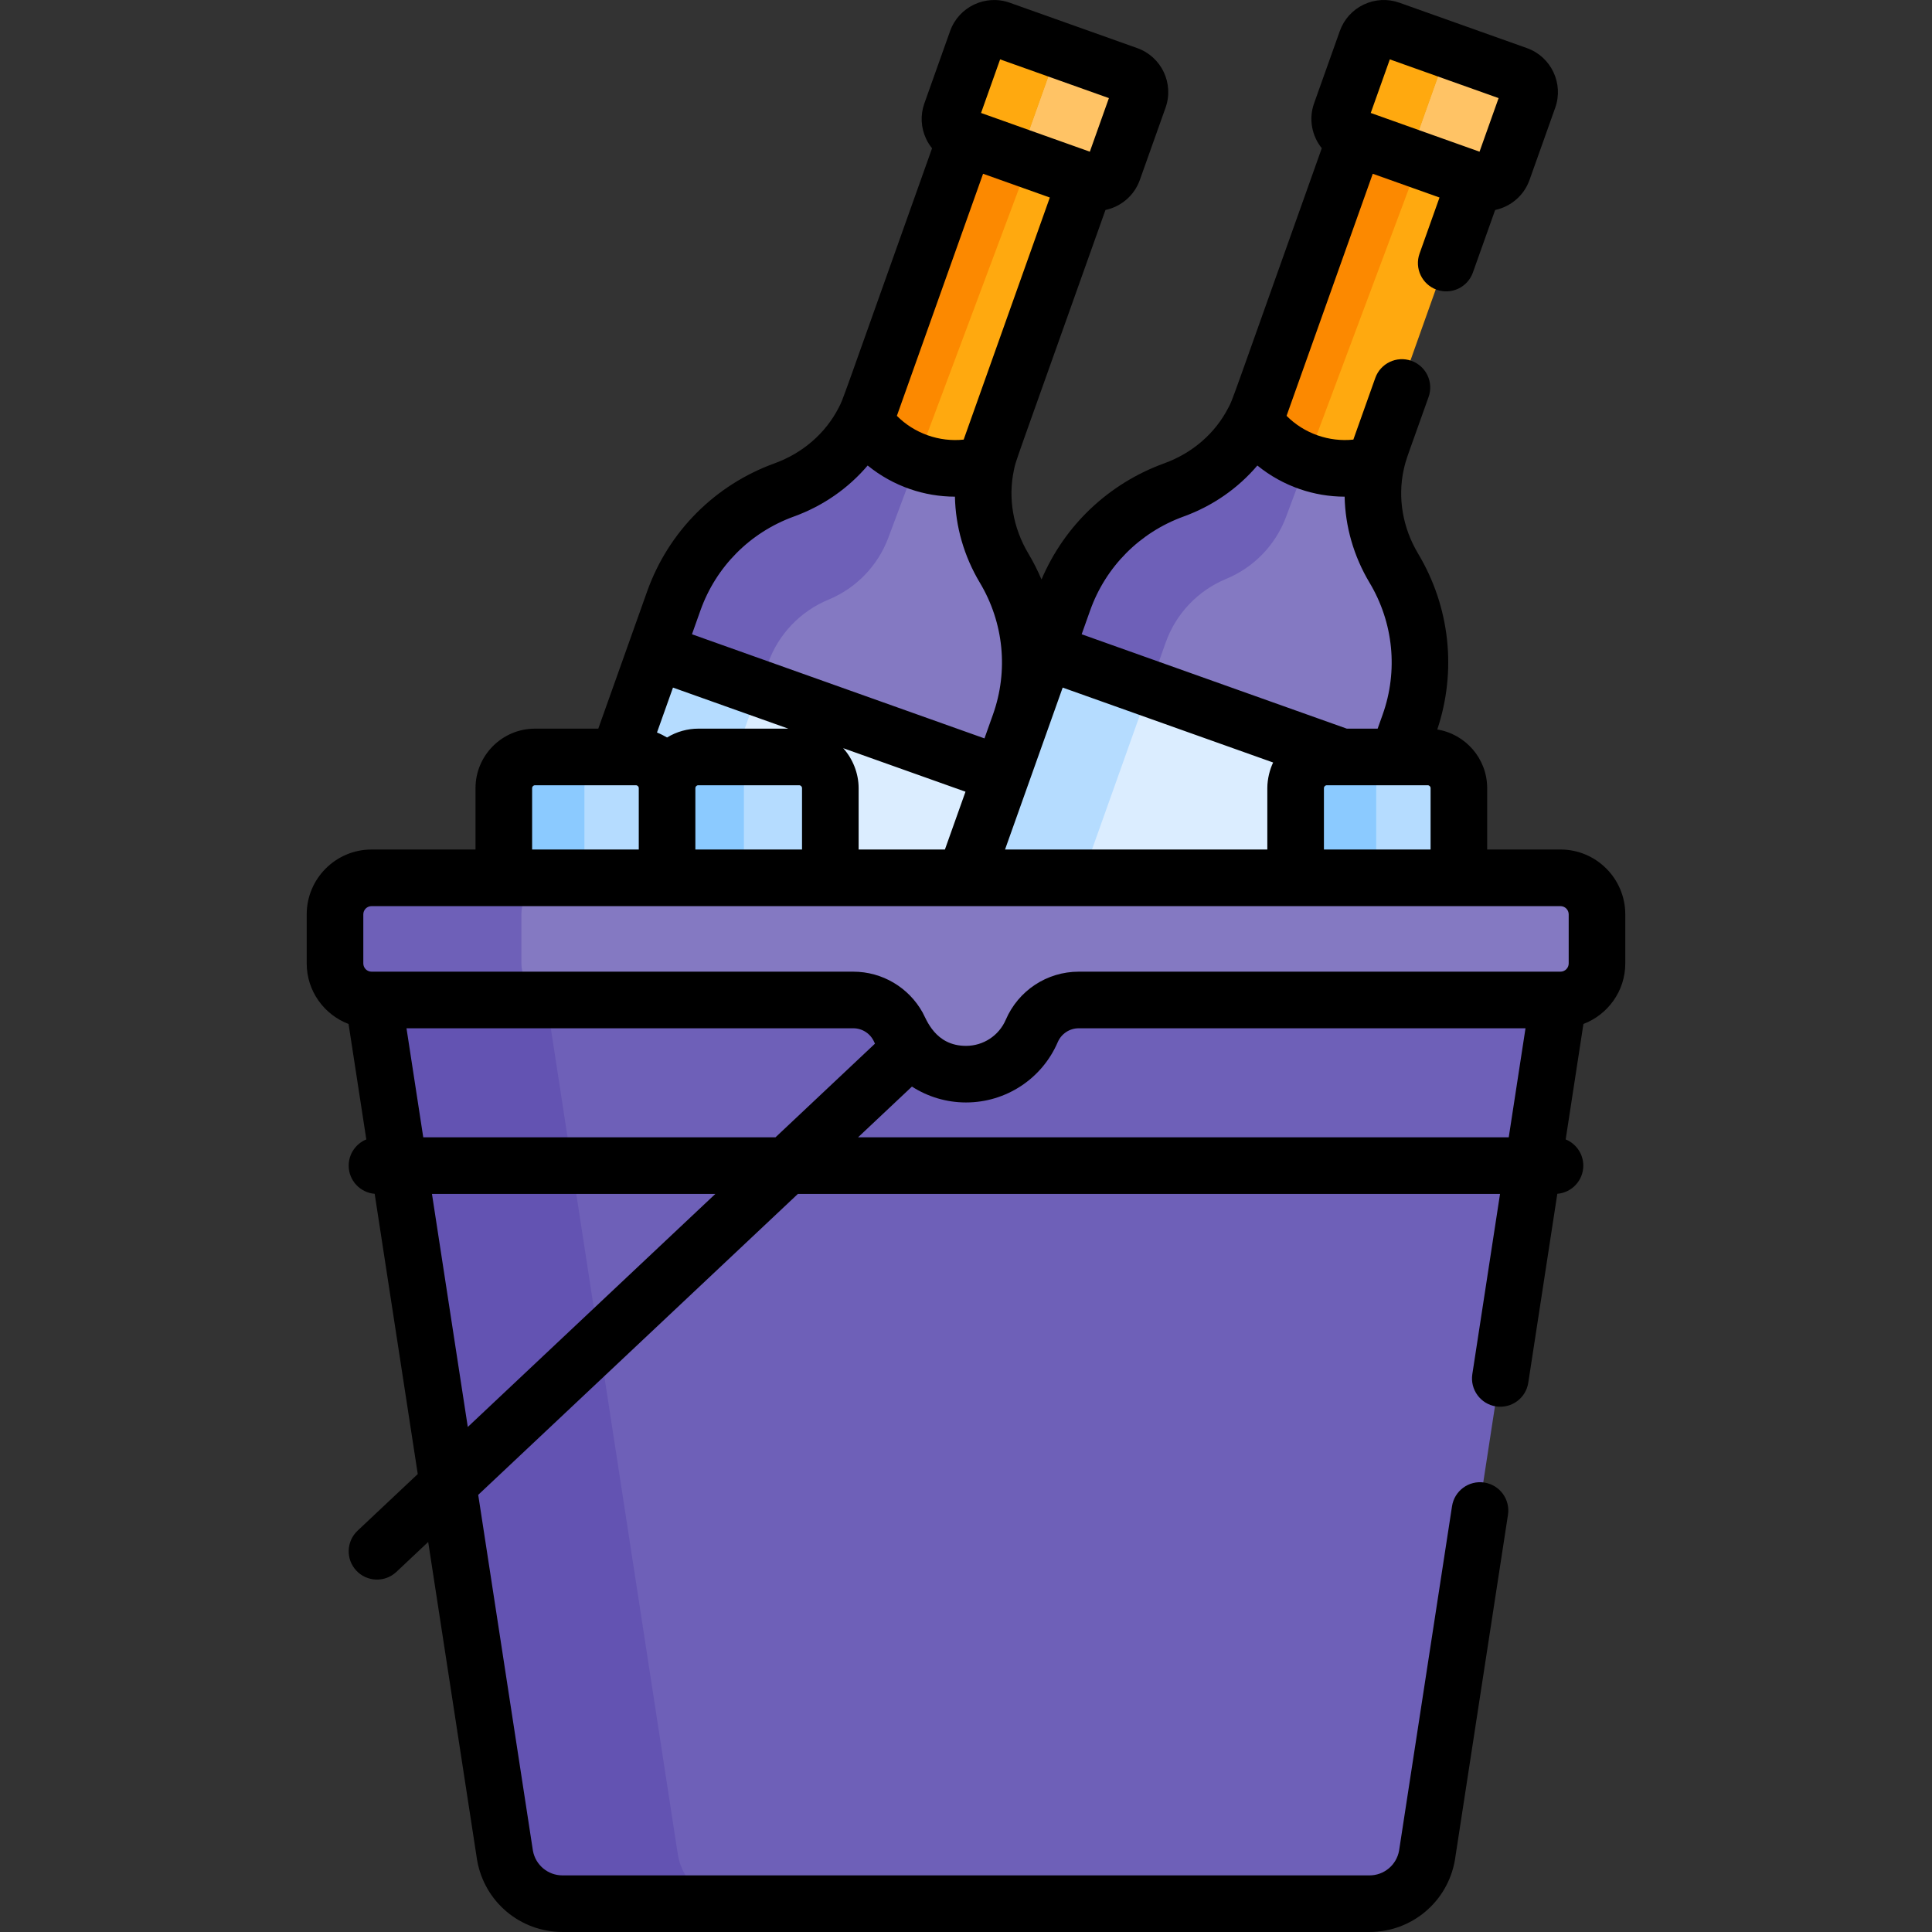 <svg id="Layer_1" enable-background="new 0 0 512.005 512.005" height="512" viewBox="0 0 512.005 512.005" width="512" xmlns="http://www.w3.org/2000/svg"><rect x="0" y="0" width="512.005" height="512.005" fill="#333333" stroke="none"/><g><g><path d="m265.844 150.527c-5.014-8.383-6.763-18.251-4.732-27.656l-4.16-3.213-23.667-8.333-4.587.007c-4.369 8.573-11.959 15.116-21.143 18.445-13.178 4.777-24.201 15.185-29.269 29.423l-4.762 13.377 2.984 3.748 85.15 28.879h3.516l4.762-13.377c5.07-14.239 3.103-29.27-4.092-41.3z" fill="#8479c2"/><path d="m228.699 111.332c-4.369 8.573-11.959 15.116-21.143 18.445-13.178 4.777-24.201 15.185-29.269 29.423l-4.762 13.377 2.984 3.748 23.937 8.118 3.097-8.698c2.715-7.625 8.535-13.742 16.015-16.833 7.334-3.03 13.079-8.972 15.859-16.404l10.061-26.891-12.192-4.293z" fill="#6e60b8"/><path d="m286.869 45.741-27.833-10.333-3.331 1-25.132 70.599c-.532 1.494-1.165 2.934-1.874 4.325 3.38 4.923 8.282 8.867 14.337 11.022 6.056 2.156 12.347 2.197 18.077.517.33-1.527.749-3.043 1.281-4.537l25.132-70.599z" fill="#ffa90f"/><path d="m242.968 122.327 30.513-81.556-14.445-5.363-3.331 1-25.132 70.599c-.532 1.494-1.165 2.934-1.874 4.325 3.366 4.904 8.245 8.834 14.269 10.995z" fill="#fc8900"/><path d="m173.525 172.577-9.955 27.964 1.049 3.827 11.89 8.623h34.443v23.581h44.777l9.446-27.081v-4.288z" fill="#dbedff"/><path d="m163.57 200.541 1.049 3.827 11.89 8.623h13.771l10.887-30.574-27.642-9.84z" fill="#b5dcff"/><path d="m410.64 261.991h-309.688l-2.241 2.952 34.845 226.665c1.283 7.417 7.718 12.835 15.246 12.835h213.853c7.528 0 13.963-5.418 15.246-12.835l34.845-226.665z" fill="#6e60b8"/><path d="m179.658 491.609-34.845-226.665 2.241-2.952h-46.101l-2.241 2.952 34.845 226.665c1.283 7.417 7.718 12.835 15.246 12.835h46.101c-7.528 0-13.963-5.418-15.246-12.835z" fill="#6353b2"/><path d="m373.213 191.826c5.068-14.238 3.102-29.269-4.093-41.299-5.014-8.383-6.763-18.251-4.731-27.656l-1.436-3.713-26.409-7.833-4.569.007c-4.368 8.573-11.959 15.116-21.143 18.445-13.178 4.777-24.2 15.185-29.269 29.423l-4.762 13.377 1.652 4.248 70.735 24.011c.69-.187 1.411-.295 2.16-.295h18.763z" fill="#8479c2"/><path d="m336.543 111.325-4.569.007c-4.368 8.573-11.959 15.116-21.143 18.445-13.178 4.777-24.2 15.185-29.269 29.423l-4.762 13.377 1.652 4.248 25.107 8.522 5.378-15.105c2.715-7.625 8.535-13.742 16.015-16.833 7.334-3.03 13.079-8.972 15.859-16.404l8.222-21.975z" fill="#6e60b8"/><path d="m389.952 45.908-29.125-10.5-1.847 1-25.132 70.599c-.532 1.494-1.165 2.934-1.874 4.325 3.379 4.923 8.281 8.867 14.337 11.022 6.056 2.156 12.347 2.197 18.077.517.33-1.527.749-3.043 1.281-4.537l25.132-70.599z" fill="#ffa90f"/><path d="m346.296 122.348 30.389-81.223-15.858-5.717-1.847 1-25.132 70.599c-.532 1.494-1.165 2.934-1.874 4.325 3.377 4.918 8.274 8.859 14.322 11.016z" fill="#fc8900"/><path d="m276.8 172.577-21.357 59.995 11.509 3.586h78.75v-31.437l7.813-2.146 1.837-2.034z" fill="#dbedff"/><path d="m304.585 182.468-27.785-9.891-21.357 59.995 11.509 3.586h18.515z" fill="#b5dcff"/><path d="m219.772 235.572v-26.769c0-4.563-3.699-8.262-8.262-8.262h-27.739c-4.563 0-8.263 3.699-8.263 8.262v26.769z" fill="#b5dcff"/><path d="m205.403 200.541h-21.632c-4.563 0-8.263 3.699-8.263 8.262v26.769h21.632v-26.769c0-4.563 3.7-8.262 8.263-8.262z" fill="#8bcaff"/><path d="m176.509 235.572v-26.769c0-4.563-3.699-8.262-8.262-8.262h-26.739c-4.563 0-8.263 3.699-8.263 8.262v26.769z" fill="#b5dcff"/><path d="m163.139 200.541h-21.632c-4.563 0-8.262 3.699-8.262 8.262v26.769h21.632v-26.769c0-4.563 3.699-8.262 8.262-8.262z" fill="#8bcaff"/><path d="m401.864 19.751-16.874-6.007c-1.22.589-2.233 1.607-2.723 2.985l-7.478 21.007c-.543 1.526-.349 3.134.395 4.439l16.595 5.908c2.536.903 5.325-.421 6.228-2.958l6.816-19.147c.902-2.536-.422-5.324-2.959-6.227z" fill="#ffc365"/><path d="m374.998 37.48 7.329-20.587c.515-1.445 1.605-2.508 2.916-3.059l-17.153-6.106c-2.536-.903-5.324.421-6.227 2.958l-6.816 19.147c-.903 2.536.421 5.324 2.958 6.227l17.735 6.313c-1.014-1.358-1.353-3.178-.742-4.893z" fill="#ffa90f"/><path d="m386.349 236.572v-27.769c0-4.563-3.699-8.262-8.263-8.262h-26.739c-4.563 0-8.262 3.699-8.262 8.262v27.769z" fill="#b5dcff"/><path d="m372.979 200.541h-21.632c-4.563 0-8.263 3.699-8.263 8.262v27.769h21.632v-27.769c.001-4.563 3.7-8.262 8.263-8.262z" fill="#8bcaff"/><path d="m413.267 232.572h-268.276c-4.088 1.232-7.067 5.022-7.067 9.512v13.348c0 4.49 2.979 8.28 7.067 9.512h80.868c5.419 0 10.303 3.235 12.445 8.212 2.921 6.787 9.681 11.45 17.425 11.45 7.745 0 14.503-4.663 17.425-11.45 2.143-4.977 7.027-8.212 12.445-8.212h127.667c5.347 0 9.682-4.335 9.682-9.682v-13.007c.001-5.348-4.334-9.683-9.681-9.683z" fill="#8479c2"/><g><path d="m138.178 255.261v-13.007c0-5.347 4.335-9.682 9.682-9.682h-49.668c-5.347 0-9.682 4.335-9.682 9.682v13.007c0 5.348 4.335 9.682 9.682 9.682h49.668c-5.347.001-9.682-4.334-9.682-9.682z" fill="#6e60b8"/></g><path d="m298.589 19.751-16.874-6.007c-1.22.589-2.233 1.607-2.723 2.985l-7.478 21.007c-.543 1.526-.349 3.134.395 4.439l16.595 5.908c2.536.903 5.325-.421 6.228-2.958l6.816-19.147c.901-2.535-.423-5.324-2.959-6.227z" fill="#ffc365"/><path d="m271.722 37.48 7.329-20.587c.515-1.445 1.605-2.508 2.916-3.059l-17.153-6.106c-2.536-.903-5.324.421-6.227 2.958l-6.816 19.147c-.903 2.536.421 5.324 2.958 6.227l17.735 6.313c-1.014-1.358-1.353-3.178-.742-4.893z" fill="#ffa90f"/></g><g><path d="m222.288 107.989c-.003.007-.005.014-.009.021-3.452 6.76-9.48 12.048-17.006 14.777-15.827 5.737-28.14 18.115-33.779 33.959l-12.059 33.875-.884 2.481h-16.771c-8.691 0-15.763 7.071-15.763 15.763v16.269h-27.552c-9.475 0-17.183 7.708-17.183 17.182v13.007c0 7.328 4.62 13.582 11.093 16.047l4.703 30.593c-2.738 1.117-4.669 3.803-4.669 6.943 0 3.934 3.031 7.155 6.885 7.469l11.417 74.268-15.943 15.007c-3.017 2.839-3.159 7.585-.32 10.602 2.839 3.016 7.586 3.159 10.602.32l8.428-7.934 12.939 84.17c.007.046.015.092.022.138 1.909 11.043 11.429 19.058 22.637 19.058h213.853c11.207 0 20.728-8.015 22.637-19.058.008-.046.016-.092.022-.138l14.045-91.362c.629-4.094-2.18-7.923-6.273-8.553-4.105-.63-7.924 2.18-8.553 6.273l-14.032 91.281c-.686 3.802-3.976 6.556-7.846 6.556h-213.853c-3.87 0-7.16-2.753-7.846-6.556l-14.495-94.291 84.721-79.753h186.074l-7.342 47.762c-.629 4.094 2.18 7.923 6.273 8.553 4.089.625 7.923-2.179 8.553-6.273l7.697-50.073c3.854-.314 6.885-3.535 6.885-7.469 0-3.14-1.931-5.826-4.669-6.943l4.703-30.593c6.473-2.465 11.093-8.719 11.093-16.047v-13.007c0-9.474-7.708-17.182-17.183-17.182h-19.418v-16.269c0-7.824-5.736-14.317-13.22-15.538 5.19-15.552 3.374-32.465-5.073-46.588-4.109-6.871-5.44-14.779-3.843-22.2.001-.007.004-.014.006-.021.611-2.832 1.026-3.636 6.605-19.31 1.39-3.902-.648-8.192-4.55-9.581-3.904-1.39-8.191.648-9.581 4.55-.207.583-5.608 15.741-5.807 16.327-6.415.676-13.019-1.592-17.7-6.301.197-.522 22.658-63.628 22.845-64.153 3.742 1.332 14.299 5.09 17.688 6.297l-5.288 14.857c-1.39 3.902.648 8.192 4.55 9.581 3.905 1.389 8.192-.648 9.581-4.551l5.903-16.583c4.067-.865 7.611-3.751 9.105-7.948l6.817-19.149c2.286-6.428-1.082-13.519-7.509-15.807l-33.774-12.021c-3.113-1.108-6.474-.937-9.459.48-2.986 1.418-5.241 3.915-6.349 7.027l-6.817 19.148c-1.493 4.196-.565 8.665 2.039 11.905-25.374 71.274-23.469 66.238-24.727 68.705-.004.008-.007.017-.011.025-3.453 6.759-9.48 12.045-17.004 14.772-14.753 5.348-26.446 16.47-32.533 30.787-.997-2.334-2.138-4.622-3.462-6.835-4.108-6.868-5.439-14.774-3.845-22.193.002-.01.006-.018.008-.028.581-2.693-1.16 2.501 24.247-68.867 4.067-.866 7.611-3.751 9.106-7.948l6.815-19.146c2.295-6.444-1.063-13.515-7.509-15.81h.001l-33.775-12.022c-6.428-2.29-13.519 1.079-15.809 7.508l-6.815 19.146c-1.109 3.114-.938 6.474.479 9.46.423.89.952 1.706 1.554 2.456-25.309 71.095-23.462 66.221-24.723 68.696zm38.24-61.94c13.478 4.798 10.603 3.774 17.689 6.297-.161.453-22.68 63.701-22.834 64.157-3.212.336-6.459-.05-9.56-1.154h-.001c-3.101-1.104-5.861-2.855-8.139-5.146.158-.414 22.697-63.738 22.845-64.154zm-74.903 115.726c4.133-11.61 13.158-20.681 24.761-24.887 7.761-2.814 14.454-7.51 19.555-13.521 6.857 5.57 15.118 8.243 23.128 8.257.159 7.875 2.378 15.735 6.612 22.813 6.334 10.591 7.597 23.324 3.464 34.935l-2.247 6.312-77.52-27.596zm95.999 20.444 55.772 19.854c-.847 1.764-1.539 4.287-1.539 6.791v16.269h-69.51c6.585-18.501 3.865-10.859 15.277-42.914zm96.735 25.882c.421 0 .763.342.763.763v16.269h-28.265v-16.269c0-.42.342-.762.763-.762 14.822-.001 19.431-.001 26.739-.001zm-200.011-25.882 30.569 10.882h-23.873c-2.765 0-5.722.775-8.263 2.344-.613-.379-1.886-1.021-2.672-1.32zm45.101 16.055 32.418 11.54-5.453 15.318h-22.868v-16.269c0-3.972-1.594-7.829-4.097-10.589zm-39.168 10.59c0-.42.342-.763.763-.763h26.739c.421 0 .763.342.763.763v16.269h-28.265zm-43.263 0c0-.42.342-.763.763-.763h26.739c.42 0 .762.342.762.763v16.269h-28.264zm90.67 67.318c.059.136.129.265.19.399l-26.371 24.825h-93.338l-4.443-28.901h118.406c2.415-.001 4.595 1.442 5.556 3.677zm-107.719 101.98-9.494-61.757h75.097zm103.422-76.756 14.286-13.448c4.184 2.689 9.126 4.208 14.325 4.208 10.591 0 20.135-6.274 24.313-15.984.962-2.234 3.143-3.677 5.557-3.677h118.406l-4.443 28.901zm188.332-59.091v13.007c0 1.204-.979 2.183-2.183 2.183h-.521-127.147c-8.412 0-16.001 5.003-19.334 12.747-1.809 4.2-5.943 6.915-10.536 6.915-8.162 0-10.489-7.032-11.505-8.855-3.693-6.624-10.679-10.807-18.364-10.807h-127.148-.521c-1.203 0-2.183-.979-2.183-2.183v-13.007c0-1.203.979-2.182 2.183-2.182h315.075c1.204 0 2.184.979 2.184 2.182zm-47.403-226.581 28.829 10.263-5.056 14.2c-28.602-10.182-26.829-9.551-28.829-10.263zm-79.419 146.042c4.133-11.611 13.157-20.682 24.759-24.888 7.762-2.813 14.455-7.509 19.556-13.521 6.857 5.57 15.118 8.243 23.128 8.257.158 7.875 2.378 15.735 6.612 22.813 6.335 10.591 7.598 23.325 3.465 34.934l-1.328 3.73h-8.173l-70.266-25.013zm-23.857-146.042 28.829 10.263-5.054 14.2c-21.828-7.77-17.417-6.2-28.829-10.262z"/></g></g></svg>